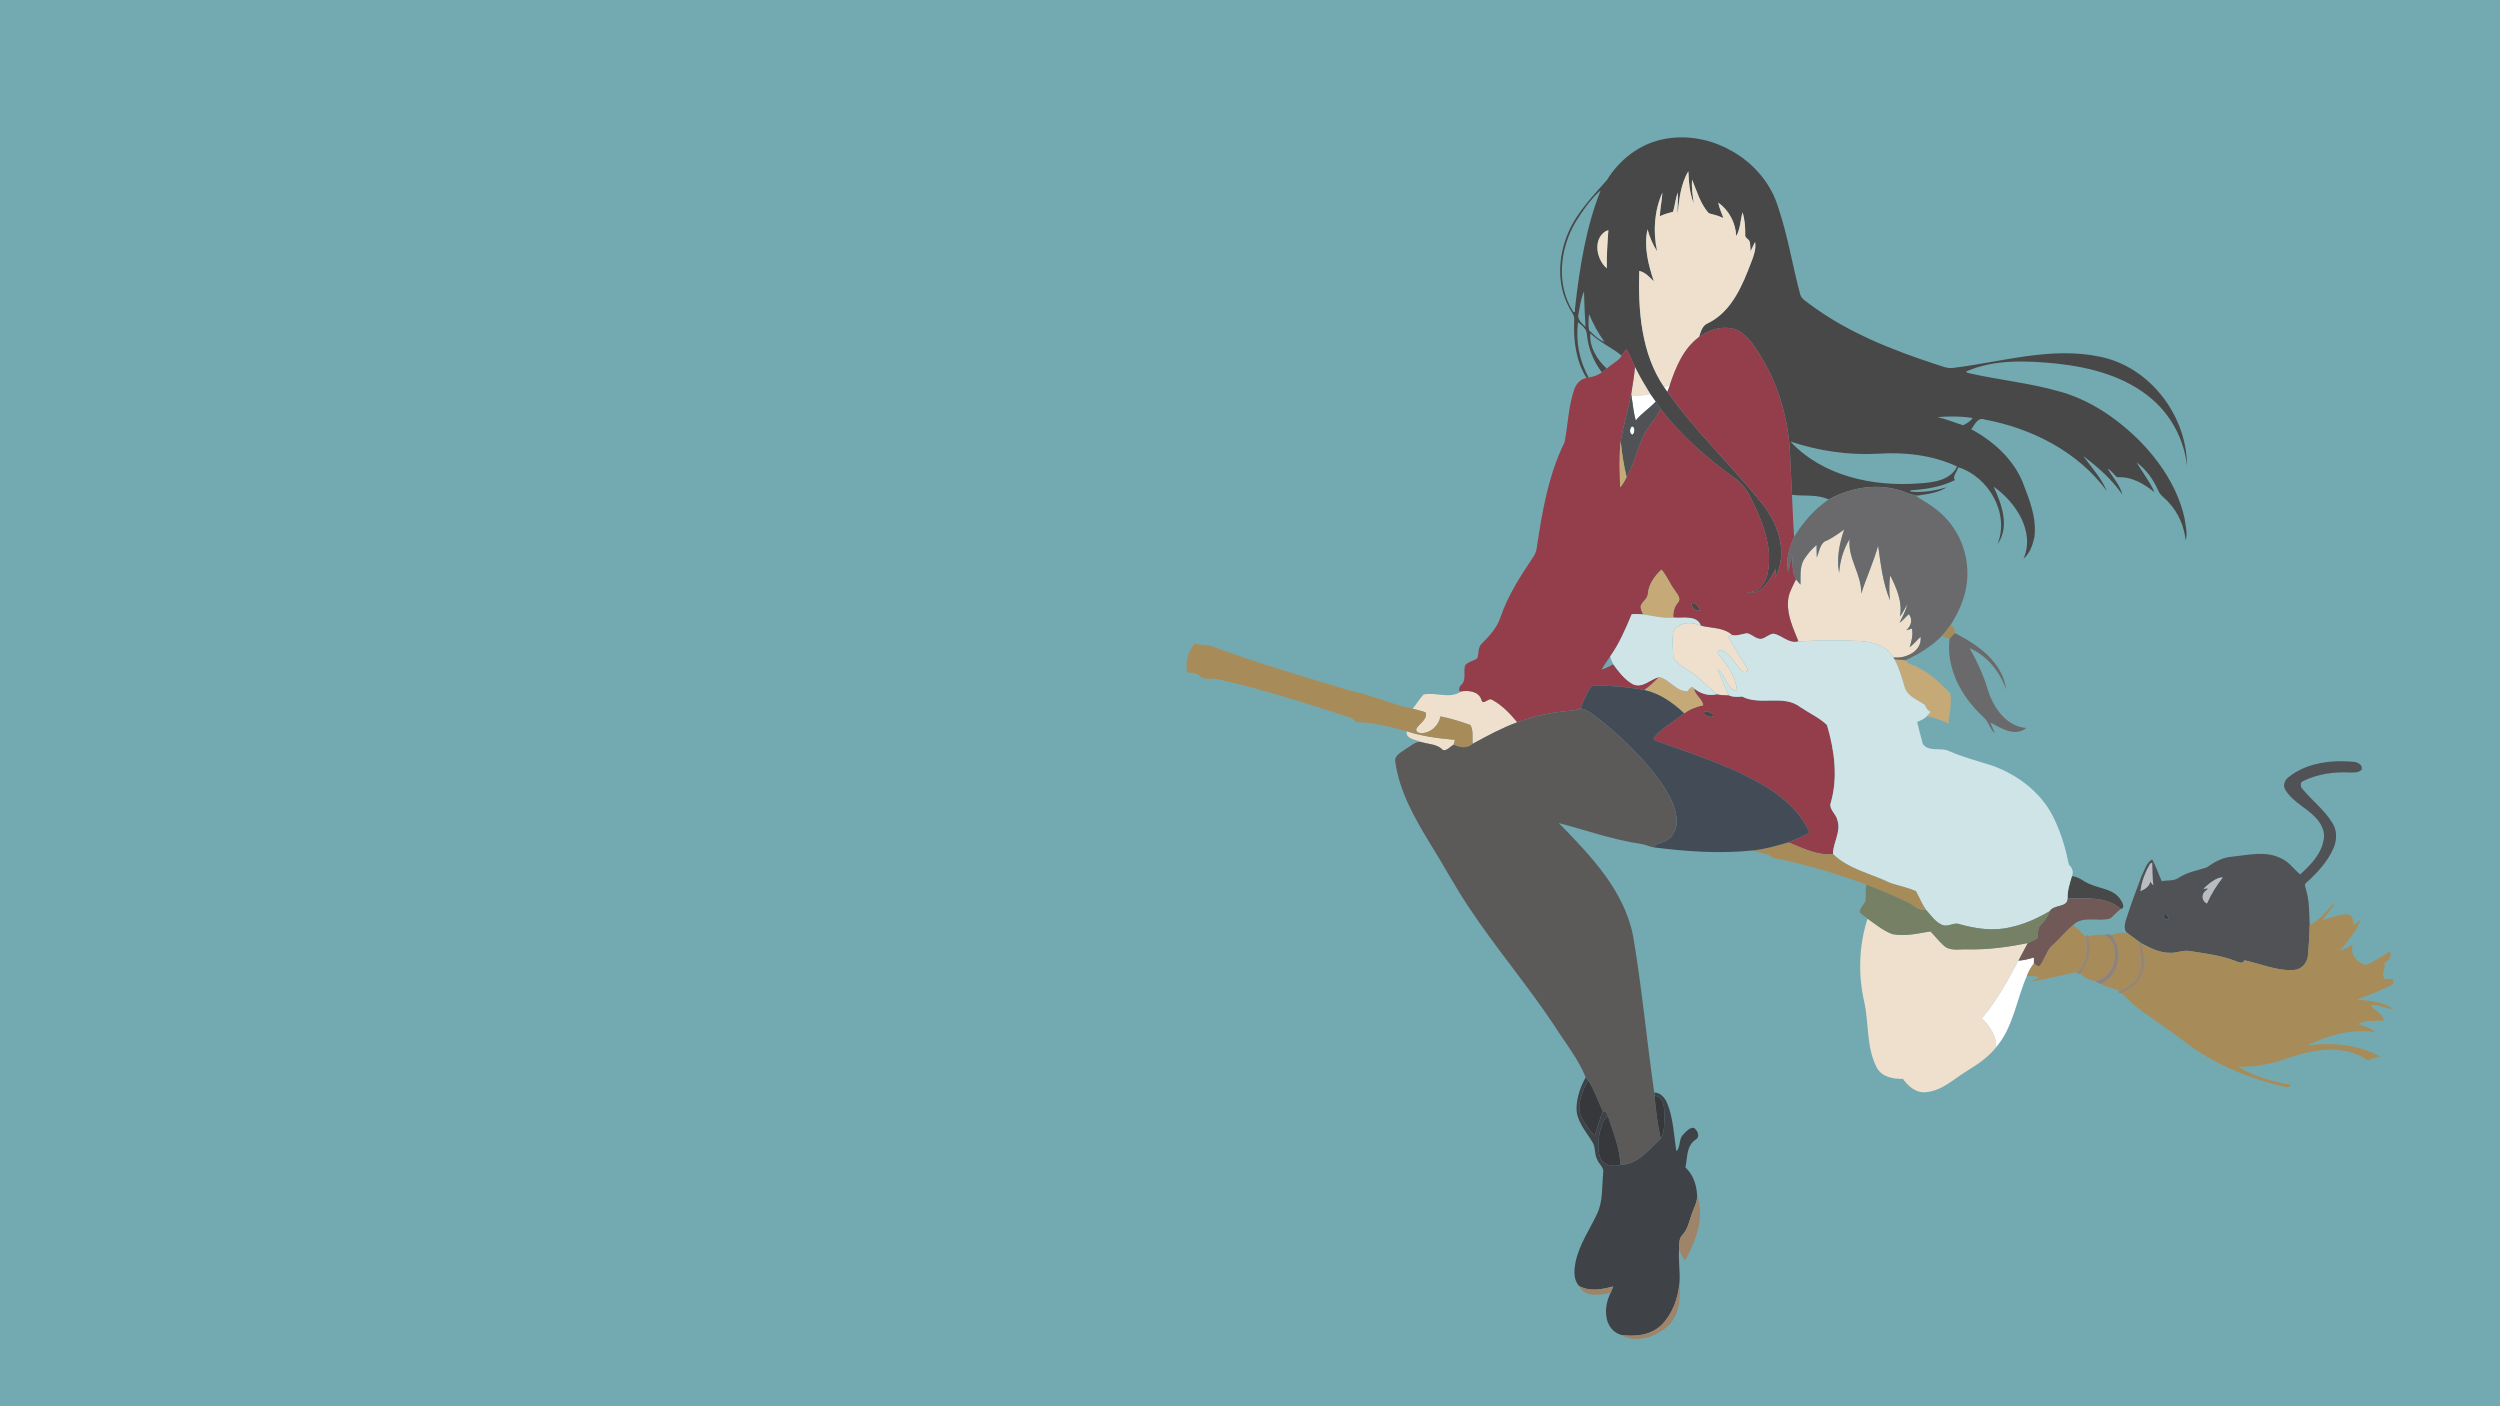 <svg height="1080" width="1920" xmlns="http://www.w3.org/2000/svg">
  <path id="background" d="m0 0h1920v1080h-1920z" fill="#73aab2"/>
  <g id="transform" transform="translate(0,0) scale(1.00)">
    <path id="color1" d="m1289.98 105.5c-4.69.102-9.38.669-14 1.74h-.03c-17.49 3.89-32.49 15.8-41.77 30.94-10.98 12.5-22.97 24.74-29.68 40.24-7.76 17.84-9.09 39.37.18 56.93 1.49 3.53 4.88 6.51 4.3 10.66-.72 15.21 1.25 31.139 9.5 44.269.42-.09 1.24-.25 1.65-.34-7.25-12.82-10.01-27.81-8.24-42.4 3.14 2.27 6.71 5.081 6.86 9.311.92 10.62 5.14 20.67 11.48 29.17 1.32-.88 2.57-1.88 3.8-2.92-7.43-6.68-13.66-16.979-12.64-27.049 7.19 6.9 16.49 10.848 24.14 17.138 1.14-1.74 2.27-3.5 3.65-5.07 2.38 4.47 4.24 9.212 6.46 13.772 3.53 7.1 7.54 13.939 11.71 20.689 1.41 1.95 2.81 3.89 4.15 5.91 1.26 1.89 2.51 3.789 3.87 5.629 15.9 20.53 35.55 37.83 56.61 52.92 5.8 3.93 10.02 9.671 12.96 15.971 8.47 17.15 16.4 36.459 12.86 55.939-1.1 8.37-7.16 17.471-16.78 15.551 11.65 3.94 18.08-9.51 22.85-17.68-.23 2.44-.52 4.871-.7 7.321 10.7-19.87 2.24-43.72-11.71-59.59-22.94-28.59-49.99-53.761-71.03-83.881-.53-.74-1.59-2.209-2.12-2.949-17.9-25.9-20.3-59.12-19.4-89.66 4.71 1.06 7.94 4.808 11.23 8.048-4.21-12.79-7.86-26.52-4.86-39.99 1.6 5.94 3.96 11.692 7.37 16.842-3.27-14.98-2.23-30.952 4.05-45.022-.3 6.08-1.76 12.042-1.96 18.122 3.25-1.53 6.7-2.532 10.17-3.442 1.48-4.83 1.71-9.989 3.68-14.689.23 5.38-.49 10.76-.22 16.15 1.26-11.1 2.35-22.761 8.26-32.541.4 8.31.88 16.781 4.15 24.551-.87-6-1.78-12.039-1.28-18.129 3.65 8.84 6.32 18.489 12.79 25.809 3.83.96 7.66 1.99 11.25 3.71-1.36-3.95-3.2-7.75-3.95-11.89 8.24 5.88 13.43 15.64 13.8 25.76 3.24-5.62 3.17-12.27 4.88-18.37 1.69 5.53 2.05 11.309 2.05 17.059-.62 2.82 3.21 3.472 3.5 6.022.43 2.28.43 4.609.61 6.929 1.18-2.38 2.2-4.841 3.44-7.201.92 5.32-.94 10.45-2.84 15.32-6.81 17.88-14.88 37.901-33.05 46.971-4.65 1.65-5.78 6.59-7.15 10.75 8.34-6.05 19.62-9.431 29.51-5.221 8.49 4.32 13.51 12.911 18.38 20.721 13.32 21.86 20.5 47.131 21.93 72.631.41 11.02 1.18 22.019 1.57 33.049 9.45 1.2 19.24-.59 28.17 3.58 15.89-8.64 34.88-12.41 52.58-7.59 6.09 1.08 11.58 5.551 18.02 4.221 6.93-.96 14.21-2.202 20.19-6.032-9.05 2.6-18.41 4.331-27.86 3.331v-.981c11.7-.72 23.67-2.56 34.23-7.92-2.64-1.8 1.57-6.809 2.45-9.789 23.39 7.45 39.63 35.64 30.03 59.18 9.65-13.45 3.32-30.751-2.91-44.221 16.85 11.68 32.1 34.561 22.88 55.361 4.93-4.13 7.09-10.56 8.42-16.65 1.93-14.9-3.97-29.15-9.23-42.74-7.54-17.71-22.53-31.121-39.23-40.071 2.48-3.37 4.98-9.589 10.16-7.529 36.19 6.76 71.84 24.72 93.91 54.93-4.23-9.99-11.71-18.119-18.03-26.789 11.27 8.47 22.02 17.898 30 29.648-1.79-7.58-7.53-13.339-11.27-19.959 3.09 1.38 4.68 4.78 7.32 6.53 10.81-.73 20.51 4.979 28.61 11.519-3.58-8.25-9.26-15.31-13.8-23 7.38 5.48 12.91 13.21 16.6 21.57 1.61 4.07 5.69 6.231 8.34 9.541 7.31 7.9 11.6 18.22 12.81 28.86 1.63-5.63-.2-11.53-.93-17.18-5.14-23.15-18.81-43.54-35.35-60.16-17.24-16.95-38.05-31.029-61.62-37.289-22.46-6.36-45.79-8.602-68.51-13.772-.88-.05-3.43-1.139-1.24-1.709 21.45-9.14 45.43-7.871 68.14-5.711 26.35 2.81 53.6 9.871 74.01 27.651 14.83 12.91 24.47 31.53 26.49 51.08.07-38.52-28.34-76.12-66.61-83.94-37.62-7.99-75.21 3.911-112.42 8.481-4.72.93-9.13-1.312-13.53-2.602-34.28-11.2-68.45-24.71-97.52-46.5-2.67-2.19-6.29-3.978-7.09-7.648-5.87-22.3-9.53-45.202-16.97-67.092-9.81-31.727-42.65-53.83-75.48-53.119zm-60.78 40.939c-11.29 28.55-16.06 59.251-19.51 89.631-.49 1.08.76 4.301-1.3 3.561-13.54-20.78-10.49-48.71 1.81-69.33 5.17-8.28 10.83-16.52 18.02-23.16zm6.01 30.381c-.75 9.73-1.33 19.49-1.21 29.26-8.03-6.88-10.89-22.489-.67-28.619zm-18.7 47.209c.19 9 .61 17.991 1.16 26.971-2.76-2.68-6.75-5.751-5.34-10.131 1.07-5.47 1.73-11.19 3.9-16.34zm3.84 17.078c3.13 7.584 7.05 14.741 11.84 21.403-4.75-1.64-8.24-5.571-11.83-8.891-.72-4.128-.32-8.363-.01-12.512zm277.78 78.762c5.66-.064 11.32.258 16.89 1.17-1.74 2.58-4.59 4.221-7.33 5.551-6.56-2.03-12.95-4.751-19.7-6.231 3.36-.273 6.75-.451 10.14-.49zm-123.05 19.25c21.56 7.19 44.4 10.542 67.15 9.352 20.62-1.42 41.92 1.039 60.82 9.769-5.06 10.75-18.64 12.41-29.19 12.99-35.07 2.78-74.03-5.521-98.78-32.111zm-75.33 124.008c-.21-.009-.42-.004-.63.014-.25 3.51 3.31 6.359 6.71 5.699-1.15-2.569-3.04-5.578-6.08-5.713zm10.47 83.215c-.27.004-.55.031-.83.088-3.61 2.45 7.22 6.751 6.22 2.031-1.61-.998-3.45-2.149-5.39-2.119zm280.95 126.629c-1.63 5.59-3.57 11.218-3.27 17.138 13.77-.08 29.72-1.878 40.91 7.942 3.45-.49 1.29-5.002 0-6.762-4.99-8.53-15.75-8.589-23.8-12.309-4.66-1.69-8.89-6.069-13.79-6.009z" fill="#484848"/>
    <path id="color2" d="m1296.66 131.539c-5.91 9.78-7 21.441-8.26 32.541-.27-5.39.45-10.77.22-16.15-1.97 4.7-2.2 9.859-3.68 14.689-3.47.91-6.92 1.912-10.17 3.442.2-6.08 1.66-12.042 1.96-18.122-6.28 14.07-7.32 30.042-4.05 45.022-3.41-5.15-5.77-10.902-7.37-16.842-3 13.47.65 27.2 4.86 39.99-3.29-3.24-6.52-6.988-11.23-8.048-.9 30.54 1.5 63.76 19.4 89.66 1.34-.65 2.69-1.311 4.06-1.981 4.56-13.69 10.44-28.06 22.46-36.91 1.37-4.16 2.5-9.1 7.15-10.75 18.17-9.07 26.24-29.091 33.05-46.971 1.9-4.87 3.76-10 2.84-15.32-1.24 2.36-2.26 4.821-3.44 7.201-.18-2.32-.18-4.649-.61-6.929-.29-2.55-4.12-3.202-3.5-6.022.04-5.75-.36-11.529-2.05-17.059-1.71 6.1-1.64 12.75-4.88 18.37-.37-10.12-5.56-19.88-13.8-25.76.75 4.14 2.59 7.94 3.95 11.89-3.59-1.72-7.42-2.75-11.25-3.71-6.47-7.32-9.14-16.969-12.79-25.809-.5 6.09.41 12.129 1.28 18.129-3.27-7.77-3.75-16.241-4.15-24.551zm-61.42 45.281l-1.88.641c-10.22 6.13-7.36 21.739.67 28.619-.12-9.77.46-19.53 1.21-29.26zm20.43 105.071c-.58 6.99-1.88 13.89-2.9 20.82l.16.908c4.83.15 9.75.371 14.45-1.039-4.17-6.75-8.18-13.589-11.71-20.689zm160.69 124.699c-4.86 3.56-9.74 7.11-15.34 9.43-3.47 2.96-4.04 8.01-5.71 12.06-.16-3.18-.06-6.359-.16-9.529-3.98 3.23-7.27 7.289-10 11.609-3 5.77-2.28 12.53-2.38 18.82-1.21-1.29-2.35-2.64-3.45-4-2.54 5.44-5.93 10.76-6.14 16.95-.75 10.87 4.14 20.859 8.05 30.689 15.57-.89 31.23-1.108 46.81-.318 9.79.53 20.85 3.43 26.02 12.58 9.47 1.18 22.35-4.721 20.95-15.881-2.77 2.73-5.28 5.75-8.42 8.07 1.52-4.59 2.82-9.47 1.78-14.32-1.51.37-2.96.849-4.41 1.289 3.84-3.15 5.26-8.23 2.05-12.43-2.45 2.19-4.52 4.79-7.18 6.75 2.29-4.67 4.92-9.238 5.92-14.398-1.81 3.19-3.27 6.6-5.55 9.51 2.05-11.08-2.59-21.9-7.51-31.51-.95 6.29-.86 12.69-.18 19.01-5.47-13.33-7.16-27.862-9.1-42.032-3.44 12.65-9.11 24.522-13 37.022.54-14.71-10.44-27.001-8.91-41.971-4.79 7.77-7.38 16.821-8.07 25.891-2.01-11.22.29-22.661 3.93-33.291zm-118.52 71.986c-4.81-.11-9.5 1.538-12.47 5.744-1.48 5.74-.56 11.81-.46 17.68-.34 5.24 4.85 7.939 8.41 10.699 9.42 5.45 17.07 13.282 25.09 20.512 3.07.79 6.25.769 9.42.869-3.43-6.49-5.56-13.551-8.79-20.131 6.37 4.34 6.78 15.142 14.89 16.932-.26-11.02-7.81-20.221-14.15-28.711-1.99-2.4 1.45-3.589 3.32-2.449 6.96 3.16 9.56 11.229 15.28 15.859 2.41 1.85 5.21-.679 3.13-3.109-5.25-7.5-9.54-15.572-14.19-23.432.97-.49 1.99-.928 3.04-1.328-6.67-6.04-15.99-5.131-24.09-7.211-2.62-1.159-5.54-1.858-8.43-1.924zm-172.22 52.117c-1.15.023-2.29.133-3.34.307-8.71 6.15-19.48.389-28.94 2.359-3.14 3.36-5.48 7.401-8.4 10.961 3.34.92 6.78 1.55 10 2.86 1.48 5.66-5.13 8.37-7.28 12.75-.4 2.9 3.32 3.35 5.4 3.08 6.73-.87 11.94-6.219 13.25-12.789 7.77 1.47 15.43 3.92 22.88 6.59 2.64 4.09 1.27 9.719 1.83 14.439 11.11-6.12 22.31-12.151 34.23-16.561-5.55-6.76-11.79-13.25-19.57-17.41-2.75-1.5-6.72 4.931-7.97.071-1.57-5.192-7.06-6.753-12.09-6.657zm-45.28 30.897c-.99 6.2 7.41 6.35 11.46 8.39 5.57 1.61 12.21 1.51 16.4 6.09 3.08.77 5.53-2.761 8.14-4.121.41-1.23.8-2.47 1-3.75-12.5-1.1-25.02-2.659-37-6.609zm353.92 143.961c-6.64 20.65-7.39 43.249-2.41 64.369 3.5 16.48 1.49 34.37 9.39 49.73 3.76 7.5 12.62 9.07 20.22 8.93 4.09 5.66 10.05 11.041 17.59 10.231 12.51-1.03 21.82-10.461 32.07-16.651 8.03-4.94 16.13-10.44 21.96-17.93.16-8.95-4.86-16.241-11.03-22.121 11.45-13.33 19.88-28.88 28.09-44.33 2.31-4.54 4.87-8.959 7.18-13.509-15.24 3.11-30.73 5.17-46.33 4.83-6.21-.33-13.91 1.771-18.67-3.389-3.54-3.2-6.4-7.031-9.74-10.391-9.58 1.52-19.43 3.94-29.15 2.09-7.13-2.55-12.99-7.629-19.17-11.859z" fill="#eee0cc"/>
    <path id="color3" d="m1324.82 251.736c-7.1.037-14.23 2.935-19.96 7.094-12.02 8.85-17.9 23.22-22.46 36.91-.62 1.66-1.27 3.3-1.94 4.93 21.04 30.12 48.09 55.291 71.03 83.881 13.95 15.87 22.41 39.72 11.71 59.59.18-2.45.47-4.881.7-7.321-4.77 8.17-11.2 21.62-22.85 17.68 9.62 1.92 15.68-7.181 16.78-15.551 3.54-19.48-4.39-38.789-12.86-55.939-2.94-6.3-7.16-12.041-12.96-15.971-21.06-15.09-40.71-32.39-56.61-52.92-3.87 7.93-10.68 14.042-14.06 22.262-4.07 9.98-6.85 20.53-12.12 30-1.35 2.8-2.88 5.539-4.96 7.879-.26-11.81-.94-23.689.43-35.459 2.12-12.14 5.57-24.02 8.08-36.09 1.02-6.93 2.32-13.83 2.9-20.82-2.22-4.56-4.08-9.302-6.46-13.772-1.38 1.57-2.51 3.33-3.65 5.07-2.76 4.38-7.96 6.261-11.5 9.911-1.23 1.04-2.48 2.04-3.8 2.92-2.99 2.11-6.52 3.309-10.1 3.919-.41.09-1.23.25-1.65.34-4.63.7-7.95 4.491-9.46 8.721-4.58 13.12-4.82 27.201-7.47 40.711-12.52 25.32-17.2 53.529-21.39 81.199-.32 2.14-.97 4.26-2.16 6.08-9.94 14.91-19.98 30.13-25.7 47.25-2.66 7.9-8.35 14.129-14.17 19.869-3.31 2.95-2.27 7.731-3.57 11.481-2.98 2.1-7.15 2.549-9.46 5.529-1.37 4.92 1.33 11.05-2.98 14.99-1.53.99-2.65 5.651.13 4.891 5.62-.93 13.5-.04 15.43 6.35 1.25 4.86 5.22-1.571 7.97-.071 7.78 4.16 14.02 10.65 19.57 17.41 13.11-4.85 26.88-7.74 40.81-8.83 2.72-.14 5.38-.809 7.89-1.869 2.11-6.18 5.05-12.111 8.53-17.631 13.46.09 27.09 1.09 40.38 3.58 4.15-2.86 7.79-6.368 11.3-9.968-6.6 1.63-12.41 8.72-19.85 5.66-6.47-3.51-11.07-9.641-15.36-15.461-2.81 1.64-5.75 3.11-8.88 4 1.91-3.48 4.3-6.659 6.52-9.949 7.09-9.96 11.88-21.251 16.56-32.461 2.94-.48 5.93-.119 8.89.131-.97-2.14-2.37-4.381-1.86-6.821 1.33-3.28 5.16-5.22 5.41-9 .51-7.4 5.2-13.691 10.41-18.621 4.25 4.82 6.45 11.031 10.35 16.121 1.64 2.62 5.09 6.081 2.36 9.141-2.81 3.24-3.87 7.338-3.66 11.578 7 .85 18.12-2.379 21.22 6.211 8.1 2.08 17.42 1.171 24.09 7.211 3.92.93 7.62-.971 11.46-1.361 3.88.84 6.8 4.72 11.02 4.32 3.27-.78 5.73-3.631 9.15-3.981 6.75 1.15 11.83 8.04 19.24 5.93-3.91-9.83-8.8-19.819-8.05-30.689.21-6.19 3.6-11.51 6.14-16.95-2.85-5.56-2.75-11.861-2.75-17.951-1.75 3.83-2.37 8.012-3.13 12.112-2.3-9.18.78-18.47 4.48-26.83-.82-10.75-1.1-21.531-1.67-32.301-.39-11.03-1.16-22.029-1.57-33.049-1.43-25.5-8.61-50.771-21.93-72.631-4.87-7.81-9.89-16.401-18.38-20.721-3.09-1.315-6.32-1.889-9.55-1.873zm-25.07 211.391c3.04.135 4.93 3.144 6.08 5.713-3.4.66-6.96-2.189-6.71-5.699.21-.018.42-.023.63-.014zm1.25 65.553c.63 5.25 6.26 7.829 7.08 12.929-5.2 1.21-10.3 2.991-14.61 6.241-7.54 6.02-16.29 10.701-22.75 17.961-1.57 1.14-.06 2.809 1.32 3.209 29.58 10.68 60.15 20.04 86.94 36.96 12.82 8.23 24.45 19.361 30.74 33.411-5.08 3.2-10.8 5.158-16.26 7.558 10.99 4.31 22.09 10.3 34.29 9-.09-8.84 6.4-17.079 3.39-26.019-.92-5.01-7.13-8.519-4.96-13.959 5.5-19.41 2.56-40.131-3.05-59.151-5.87-5.68-13.58-9.07-20.31-13.65-12.92-10.13-30.94-.949-44.85-8.209-3.43.31-6.91.499-10.14-.881-3.17-.1-6.35-.079-9.42-.869-6.26 1.53-12.55-.511-17.41-4.531zm9.22 17.662c1.94-.03 3.78 1.121 5.39 2.119 1 4.72-9.83.419-6.22-2.031.28-.057.56-.084.83-.088z" fill="#943e4b"/>
    <path id="color4" d="m1282.4 295.74c-1.37.67-2.72 1.331-4.06 1.981.53.74 1.59 2.209 2.12 2.949.67-1.63 1.32-3.27 1.94-4.93zm-15.02 6.84c-4.7 1.41-9.62 1.189-14.45 1.039 1.08 6.45 1.56 13.012 3.32 19.342 4.4-5.56 10.5-9.321 15.28-14.471-1.34-2.02-2.74-3.96-4.15-5.91zm-14.05 24.93c-1.85 1.33-2.21 5.83.51 6.33 1.76-1.43 2-6.34-.51-6.33zm308.69 407.859c-3.89 1.15-7.82 2.19-11.88 2.41h-.04c-8.21 15.45-16.64 31-28.09 44.33 6.17 5.88 11.19 13.171 11.03 22.121 13.2-15.34 15.63-36.639 23.59-54.759 1.28-3.44 3.13-6.641 5.39-9.541 0-1.53.1-3.051 0-4.561z" fill="#fff"/>
    <path id="color5" d="m1252.77 302.711c-2.51 12.07-5.96 23.95-8.08 36.09.93 9.28 2.34 18.51 4.53 27.58 5.27-9.47 8.05-20.02 12.12-30 3.38-8.22 10.19-14.332 14.06-22.262-1.36-1.84-2.61-3.739-3.87-5.629-4.78 5.15-10.88 8.911-15.28 14.471-1.76-6.33-2.24-12.892-3.32-19.342zm.56 24.799c2.51-.01 2.27 4.9.51 6.33-2.72-.5-2.36-5-.51-6.33zm544.88 257.095c-14.39-.073-29.03 3.084-40.46 12.135-3.13 2.21-4.76 6.58-2.53 10.01 6.28 10.3 18.67 14.519 25.67 24.199 2.82 3.95 4.72 8.861 3.69 13.781-1.72 11.17-10.09 19.51-18.01 26.84-4.94-4.09-8.7-9.8-14.8-12.41-11.83-5.99-25.3-2.469-37.77-1.199-7.12.49-13.41 4.139-19.12 8.139-7.07 2.43-14.73 3.601-21.16 7.701-3.86 3-8.98 2.09-13.51 2.92-2.57-5.53-4.35-11.441-7.4-16.741-4.42 2.51-5.82 8.41-8.08 12.76-4.26 11.26-8.45 22.56-12.11 34.03-.91 3.26-1.86 7.751 1.43 10.031 2.66 1.92 5.32 3.849 7.94 5.849 1.06.73 2.17 1.45 3.28 2.18 6.67 3.68 13.94 7.029 21.73 6.959 5.02.12 9.82-2.309 14.88-1.369 11.52 1.82 23.23 3.271 34.22 7.381 2.54.67 6.07 3.299 7.62-.301 12.69 2.7 25.13 8.46 38.4 7.4 5.62-.39 9.92-5.621 10.39-11.041.59-7.8 1.22-15.6 1.32-23.42-.37-9.17-.13-18.559-2.87-27.419-.29-1.6-1.63-3.74.12-4.93 8.49-7.65 16.53-16.24 21.13-26.85 2.54-5.95 2.75-13.19-.68-18.83-6.14-10.22-15.82-17.519-23.32-26.609-1.64-1.7-1.88-5.021.67-5.981 11.14-5.47 23.84-7.189 36.15-6.519 3-.02 6.84.319 8.83-2.471.63-3.35-2.96-5.369-5.77-5.689-3.25-.329-6.56-.519-9.88-.536zm-145.35 78.094c.12 5.72.03 11.461.91 17.141-.85-.92-1.64-1.879-2.45-2.779-.64 3.85-4.15 5.809-7.38 7.279.81-7.44 3.75-14.579 7.41-21.029.38-.15 1.13-.462 1.51-.612zm54.26 11.141c-4.92 6.15-8.98 12.871-12.22 20.041-4.35-2.4-4.32-7.54-.25-10.24 2.68-2.25-.76-1.141-2.43-.981 3.46-3.47 7.39-6.659 12.01-8.439.72-.09 2.17-.281 2.89-.381zm-44.06 28.033c1.24.072 2.1 1.988 2.25 3.117-.65 3.42-5.89-1.38-3.16-2.84.32-.211.63-.294.91-.277z" fill="#515256"/>
    <path id="color6" d="m1244.69 338.801c-1.37 11.77-.69 23.649-.43 35.459 2.08-2.34 3.61-5.079 4.96-7.879-2.19-9.07-3.6-18.3-4.53-27.58zm31.31 98.648c-5.21 4.93-9.9 11.221-10.41 18.621-.25 3.78-4.08 5.72-5.41 9-.51 2.44.89 4.681 1.86 6.821 7.64 1.01 15.22 3.208 23.01 2.398-.21-4.24.85-8.338 3.66-11.578 2.73-3.06-.72-6.521-2.36-9.141-3.9-5.09-6.1-11.301-10.35-16.121zm178.95 68.932c3.64 6.56 5.61 13.8 7.74 20.93 1.94 7.43 9.95 10.059 15.63 14.019.86 2.31 2.09 4.37 4.52 5.32-.96 1.2-2.02 2.3-3.05 3.42 5.88 1.38 11.57 3.031 16.68 5.741.45-7.89 3.03-15.952 1.08-23.772-7.09-6.94-13.98-13.969-23.07-18.519-3.25-3.09-8.51-2.4-11.02-6.52-2.85-.17-5.69-.299-8.51-.619zm-180.79 13.59c-3.51 3.6-7.15 7.108-11.3 9.968 11.8 2.59 21.96 9.751 30.61 17.911 4.31-3.25 9.41-5.031 14.61-6.241-.82-5.1-6.45-7.679-7.08-12.929-2.27-2.83-3.5.75-5.07 2.23-8.73.19-13.82-9.439-21.77-10.939z" fill="#c5a977"/>
    <path id="color7" d="m1440.16 373.885c-12.43.127-24.82 3.765-35.74 9.705-10.95 7.43-19.72 17.431-26.5 28.721-3.7 8.36-6.78 17.65-4.48 26.83.76-4.1 1.38-8.282 3.13-12.112-.04 6.09-.1 12.391 2.75 17.951 1.1 1.36 2.24 2.71 3.45 4 .07-6.29-.62-13.05 2.38-18.82 2.73-4.32 6.02-8.379 10-11.609.06 3.17 0 6.349.16 9.529 1.67-4.05 2.24-9.1 5.71-12.06 5.6-2.32 10.48-5.87 15.34-9.43-3.64 10.63-5.94 22.071-3.93 33.291.69-9.07 3.28-18.121 8.07-25.891-1.53 14.97 9.45 27.261 8.91 41.971 3.89-12.5 9.56-24.372 13-37.022 1.94 14.17 3.63 28.702 9.1 42.032-.68-6.32-.77-12.72.18-19.01 4.92 9.61 9.56 20.43 7.51 31.51 2.28-2.91 3.74-6.32 5.55-9.51-1 5.16-3.63 9.728-5.92 14.398 2.66-1.96 4.73-4.56 7.18-6.75 3.21 4.2 1.79 9.28-2.05 12.43 1.45-.44 2.9-.919 4.41-1.289 1.04 4.85-.26 9.73-1.78 14.32 3.14-2.32 5.65-5.34 8.42-8.07 1.4 11.16-11.48 17.061-20.95 15.881.23.38.67 1.13.89 1.5 2.82.32 5.66.449 8.51.619 10.42-4.65 20.39-10.771 28.33-19.051 2.27-2.51 4.36-5.179 6.28-7.969 5.99-9.41 10.76-19.85 12.3-30.98 2.48-17.14-2.55-35.28-13.76-48.52-6.65-8.22-15.74-13.89-24.71-19.22 1.02-.37 2.05-.709 3.12-1.039-6.44 1.33-11.93-3.141-18.02-4.221-5.53-1.506-11.19-2.173-16.84-2.115zm61.05 112.224c-1.31 1.4-2.62 2.802-3.91 4.202-2.91 22.88 9.11 44.779 25.45 59.939 4.4 3.4 5.2 9.44 9.36 13.01-1-2.83-2.52-5.46-3.35-8.35 8.02 4.49 18.95 11.24 27.49 4.18-15.34-1.13-25.28-15.5-29.48-29.02-3.32-11.33-8.29-22.029-14.09-32.259 13.49 5.71 23.48 18.279 28.06 32.039-2.49-21.26-21.83-34.861-39.53-43.741z" fill="#6a6a6c"/>
    <path id="color8" d="m1255.36 471.543c-.74.03-1.47.097-2.21.217-4.68 11.21-9.47 22.501-16.56 32.461.58 2.05 1.38 4.039 2.36 5.949 4.29 5.82 8.89 11.951 15.36 15.461 7.44 3.06 13.25-4.03 19.85-5.66 7.95 1.5 13.04 11.129 21.77 10.939 1.57-1.48 2.8-5.06 5.07-2.23 4.86 4.02 11.15 6.061 17.41 4.531-8.02-7.23-15.67-15.062-25.09-20.512-3.56-2.76-8.75-5.459-8.41-10.699-.1-5.87-1.02-11.94.46-17.68 4.75-6.73 13.92-6.91 20.9-3.82-3.1-8.59-14.22-5.361-21.22-6.211-7.79.81-15.37-1.388-23.01-2.398-2.22-.188-4.46-.438-6.68-.348zm86.46 14.807c-3.84.39-7.54 2.291-11.46 1.361-1.05.4-2.07.838-3.04 1.328 4.65 7.86 8.94 15.932 14.19 23.432 2.08 2.43-.72 4.959-3.13 3.109-5.72-4.63-8.32-12.699-15.28-15.859-1.87-1.14-5.31.049-3.32 2.449 6.34 8.49 13.89 17.691 14.15 28.711-8.11-1.79-8.52-12.592-14.89-16.932 3.23 6.58 5.36 13.641 8.79 20.131 3.23 1.38 6.71 1.191 10.14.881 13.91 7.26 31.93-1.921 44.85 8.209 6.73 4.58 14.44 7.97 20.31 13.65 5.61 19.02 8.55 39.741 3.05 59.151-2.17 5.44 4.04 8.949 4.96 13.959 3.01 8.94-3.49 17.179-3.39 26.019 12.11 11.8 29.26 14.971 43.96 22.231 6.55 2.08 13.36 3.51 19.71 6.22 2.58 4.77 4.58 9.88 7.73 14.35 3.79 4.2 7.13 9.329 12.53 11.609 4.44 1.92 8.81-2.37 13.29-.58 12.57 3.53 26.06 5.482 38.94 2.362 10.72-2.25 20.79-6.832 30.21-12.352 3.42-5.41 13.53-2.53 13.83-9.68-.3-5.92 1.64-11.548 3.27-17.138 1.59-3.43.18-6.561-2.33-8.981-2.25-11.22-5.38-22.32-10.21-32.74-8.72-20.76-27.78-35.77-48.61-43.26-11.09-3.42-22.33-6.45-33.01-11.07-6.53-3.38-15.49 1.131-20.36-5.609-1.61-5.59-2.9-11.281-4.36-16.901 2.66-1.1 5.49-2.11 7.45-4.34 1.03-1.12 2.09-2.22 3.05-3.42-2.43-.95-3.66-3.01-4.52-5.32-5.68-3.96-13.69-6.589-15.63-14.019-2.13-7.13-4.1-14.37-7.74-20.93-.22-.37-.66-1.12-.89-1.5-5.17-9.15-16.23-12.05-26.02-12.58-15.58-.79-31.24-.572-46.81.318-7.41 2.11-12.49-4.78-19.24-5.93-3.42.35-5.88 3.201-9.15 3.981-4.22.4-7.14-3.48-11.02-4.32z" fill="#cee4e7"/>
    <path id="color9" d="m1498.07 479.98c-1.92 2.79-4.01 5.459-6.28 7.969.77 2.09 3.63 2.062 5.51 2.362 1.29-1.4 2.6-2.802 3.91-4.202.36-2.57-1.01-4.829-3.14-6.129zm-580.67 14.43c-5.15 5.74-7.26 14.299-5.67 21.789 2.99 1.3 7.01-.06 9.37 2.74 3.91 4.34 9.949 1.182 14.839 2.862 33.91 7.71 67.101 18.258 100.131 29.068 2.22.52 4 1.862 5.25 3.772 13.27.02 26.26 3.569 39.02 6.949 11.98 3.95 24.5 5.509 37 6.609-.2 1.28-.59 2.52-1 3.75 4.84 2.11 10.39 3.191 14.68-.699-.56-4.72.81-10.349-1.83-14.439-7.45-2.67-15.11-5.12-22.88-6.59-1.31 6.57-6.52 11.919-13.25 12.789-2.08.27-5.8-.18-5.4-3.08 2.15-4.38 8.76-7.09 7.28-12.75-3.22-1.31-6.66-1.94-10-2.86-15.97-3.29-30.88-10.331-46.75-13.541-36.85-10.93-73.761-22.018-109.821-35.228-3.76.4-7.329-.931-10.969-1.141zm456.06 152.539c-9.09 2.6-18.18 5.311-27.63 6.221 5.36 2.03 11.66 1.949 16.19 5.859 24.17 4.49 48.15 11.851 71.33 20.401 11.24 4.17 22.23 8.98 33.05 14.14 4 2.45 7.53 6.29 12.75 5.18-3.15-4.47-5.15-9.58-7.73-14.35-6.35-2.71-13.16-4.14-19.71-6.22-14.7-7.26-31.85-10.431-43.96-22.231-12.2 1.3-23.3-4.69-34.29-9zm419.81 45.701c-6.08 6.31-11.51 13.599-19.44 17.789-.1 7.82-.73 15.62-1.32 23.42-.47 5.42-4.77 10.651-10.39 11.041-13.27 1.06-25.71-4.7-38.4-7.4-1.55 3.6-5.08.971-7.62.301-10.99-4.11-22.7-5.561-34.22-7.381-5.06-.94-9.86 1.489-14.88 1.369-7.79.07-15.06-3.279-21.73-6.959 1.37 8.41 3.55 17.65-.82 25.58-2.8 6.22-9.2 9.301-14.82 12.471 9.55 10.8 22.17 18.289 33.8 26.639 9.17 6.08 17.38 13.511 26.79 19.281 19.64 12.24 41.54 20.709 64.09 25.769 1.68.35 4.61.99 4.75-1.55-13.99-2.35-28.07-6.29-40.18-13.85 13.47.57 26.73-2.251 39.33-6.891 19.21-6.5 42.5-10.409 60.18 2.151 3.13-1.22 6.26-2.45 9.63-2.95-16.76-9.55-37.06-10.849-55.89-8.769 16.11-7.39 34.17-13.11 52.07-9.91-3.51-3.62-8.59-4.771-13.16-6.401 5.94-3.28 13.37-1.96 19.97-2.65-1.5-4.93-7.03-7.819-10.28-11.779 6.01-.78 11.33 2.959 17.25 2.799-8.17-5.6-18.33-6.33-27.88-7.1 9-3.26 17.93-6.799 26.49-11.109 2.08-.56 1.32-3.041 1.44-4.641-2.22-.18-4.47.129-6.63-.311-3.41-3.78 1.72-7.43-.48-11.58 2.98-2.19 7.02-4.929 4.26-9.179-6.04 3.37-11.6 7.79-18.17 10.13-6.92-1.56-12.98-8.74-9.9-15.99-3.2 1.94-6.37 4.071-10.04 4.981 6.18-7.38 12.99-14.77 16.05-24.09-1.77 1.52-3.44 3.149-5.33 4.519-.76-3.19-.56-7.8-4.79-8.32-6.56.26-12.82 2.53-19.01 4.5 2.7-4.89 7.53-8.46 9.28-13.93zm-201.34 17.981c-6.22 4.91-10.89 11.388-16.99 16.398-3.51 4.46-5.08 10.141-8.46 14.711-1.76.64-3.05-1.05-4.42-1.81-2.26 2.9-4.11 6.101-5.39 9.541 3.18.22 6.4.21 9.56.84-1.97 1.47-4.24 2.42-6.37 3.58 11.85-1.53 23.3-5.122 35.04-7.192 7.63-6.75 8.67-17.97 6.79-27.42-3.04-3.09-6.09-6.308-9.76-8.648zm37.37 5.678c-2.66.069-5.3.713-7.66 1.951 9.41 11.53 6.01 31.06-7.98 37.33 4.14 2.76 9.25 3.261 13.68 5.461 6.8-2.72 13.62-7.421 15.95-14.711 1.79-7.86.15-15.92-1.3-23.69-2.62-2-5.28-3.929-7.94-5.849-1.55-.368-3.15-.534-4.75-.492zm-17.29 1.564c-2.71-.018-5.42.272-7.96 1.178 2.77 9.98.06 20.78-6.16 28.92 2.96 3.14 7.08 4.86 11.3 5.5 15.34-2.84 21.17-26.481 7.67-35.301-1.6-.165-3.23-.286-4.85-.297z" fill="#a78c59"/>
    <path id="color10" d="m1222.48 526.359c-3.48 5.52-6.42 11.451-8.53 17.631 5.93 1.24 10.29 5.67 15.03 9.1 14.68 11.45 28.05 24.59 39.94 38.92 8.37 10.99 17.43 22.71 18.73 36.98.87 7.46-3.32 15.54-10.77 17.77-2.08 1.35-6.31 1-6.53 4.07 25 3.1 50.34 4.98 75.48 2.34 9.45-.91 18.54-3.621 27.63-6.221 5.46-2.4 11.18-4.358 16.26-7.558-6.29-14.05-17.92-25.181-30.74-33.411-26.79-16.92-57.36-26.28-86.94-36.96-1.42-.4-2.89-2.069-1.32-3.209 6.46-7.26 15.21-11.941 22.75-17.961-8.65-8.16-18.81-15.321-30.61-17.911-13.29-2.49-26.92-3.49-40.38-3.58z" fill="#434b56"/>
    <path id="color11" d="m1213.95 543.99c-2.51 1.06-5.17 1.729-7.89 1.869-13.93 1.09-27.7 3.98-40.81 8.83-11.92 4.41-23.12 10.441-34.23 16.561-4.29 3.89-9.84 2.809-14.68.699-2.61 1.36-5.06 4.891-8.14 4.121-4.19-4.58-10.83-4.48-16.4-6.09-4.52-1.2-8.09 2.95-11.76 4.92-3.34 2.67-9.34 4.9-8.48 10.11 3.16 22.89 14.89 43.31 26.68 62.75 9.92 15.8 18.74 32.269 29.02 47.849 20.9 31.73 45.65 60.69 66.67 92.34 8.16 12.97 18.14 25.191 23.88 39.451.61.76 1.28 1.52 1.89 2.34 4.81 7.41 7.56 15.91 11.34 23.86 2.52-.95 3.32 1.86 3.9 3.72 4.03 12.22 9.01 24.361 9.54 37.401 13.35-.46 22.03-11.841 30.9-20.231-2.31-10.86-3.83-21.9-4.68-32.97-.1-.84-.16-1.69-.26-2.51-5.7-39.68-9.38-79.681-16.04-119.231-6.59-35.68-32.84-62.68-57.21-87.66 20.9 5.52 41.42 12.8 62.88 15.99 3.53.49 6.75 2.181 10.28 2.721.22-3.07 4.45-2.72 6.53-4.07 7.45-2.23 11.64-10.31 10.77-17.77-1.3-14.27-10.36-25.99-18.73-36.98-11.89-14.33-25.26-27.47-39.94-38.92-4.74-3.43-9.1-7.86-15.03-9.1z" fill="#5b5a58"/>
    <path id="color12" d="m1652.86 662.699c-.38.15-1.13.462-1.51.612-3.66 6.45-6.6 13.589-7.41 21.029 3.23-1.47 6.74-3.429 7.38-7.279.81.9 1.6 1.859 2.45 2.779-.91-5.68-.79-11.421-.91-17.141zm54.26 11.141c-.72.1-2.17.291-2.89.381-4.62 1.78-8.55 4.969-12.01 8.439 1.67-.16 5.11-1.269 2.43.981-4.07 2.7-4.1 7.84.25 10.24 3.24-7.17 7.3-13.891 12.22-20.041z" fill="#bbbcc1"/>
    <path id="color13" d="m1433.35 679.43c-.81 4.13-.25 8.34-.64 12.5-1.26 2.96-4.49 5.41-4.49 8.72 1.86 1.8 3.98 3.311 6.04 4.901 6.18 4.23 12.04 9.309 19.17 11.859 9.72 1.85 19.57-.57 29.15-2.09 3.34 3.36 6.2 7.191 9.74 10.391 4.76 5.16 12.46 3.059 18.67 3.389 15.6.34 31.09-1.72 46.33-4.83 2.44-1.17 5.02-2.1 7.34-3.52.84-3.45-.22-7.689 2.67-10.359 2.98-3.02 5.57-6.462 6.79-10.602-9.42 5.52-19.49 10.102-30.21 12.352-12.88 3.12-26.37 1.168-38.94-2.362-4.48-1.79-8.85 2.5-13.29.58-5.4-2.28-8.74-7.409-12.53-11.609-5.22 1.11-8.75-2.73-12.75-5.18-10.82-5.16-21.81-9.97-33.05-14.14z" fill="#758065"/>
    <path id="color14" d="m1598.58 689.936c-3.59.026-7.16.153-10.59.173-.3 7.15-10.41 4.27-13.83 9.68-1.22 4.14-3.81 7.582-6.79 10.602-2.89 2.67-1.83 6.909-2.67 10.359-2.32 1.42-4.9 2.35-7.34 3.52-2.31 4.55-4.87 8.969-7.18 13.509 4.06-.22 7.99-1.26 11.88-2.41v4.561c1.37.76 2.66 2.45 4.42 1.81 3.38-4.57 4.95-10.251 8.46-14.711 6.1-5.01 10.77-11.488 16.99-16.398 7.42-7.73 19.3-2.462 28.52-5.182 3.1-2.1 5.23-5.348 8.41-7.398-8.39-7.365-19.46-8.195-30.28-8.115z" fill="#705956"/>
    <path id="color15" d="m1663.06 701.873c-.28-.017-.59.066-.91.277-2.73 1.46 2.51 6.26 3.16 2.84-.15-1.129-1.01-3.045-2.25-3.117zm-445.25 125.527c-4.04 7.16-6.82 15.301-7.04 23.571-.1 10.13 7.26 17.849 12.14 26.029 2.65 4 1.41 9.179 3.65 13.359 1.32 3.7 5.66 6.232 4.68 10.602-1.05 10.29-.06 21.149-4.47 30.789-5.84 12.65-14.24 24.359-16.89 38.279-1.02 5.96-1.58 13.051 3.02 17.741 8.15 4.29 17.57 2.52 26.02.21-.58 1.68-1.26 3.319-1.95 4.959-5.62 10.611-5.62 27.611 7.68 32.191 10.74 1.71 22.94.5 31.16-7.32 8.51-8.41 12.82-20.32 13.97-32.05.8-8.66-.92-17.299-.25-25.959.26-3.93-.42-8.58 2.69-11.58 3.9-4.18 4.98-9.931 6.82-15.141 1.59-4.97 4.55-9.639 4.36-15.029-.42-7.95-3.03-15.942-8.98-21.442 1.57-7.39.59-16.649 7.81-21.359 3.79-2.14 1.52-7.23-1.35-9.08-3.56-.31-6.08 3.04-8.34 5.33-3.45 3.46-1.6 9.331-5.12 12.631-1.91-12.23-2.24-24.931-6.89-36.551-1.64-4.24-5.2-8.51-10.09-8.57.06.82.16 1.67.26 2.51 6.72.56 7.49 8.17 7.49 13.48-.18 6.5.74 13.68-2.81 19.49-8.87 8.39-17.55 19.771-30.9 20.231-4.98 1.24-11.33.8-14.59-3.66-3.36-6.22-2.51-13.782-1.58-20.522 1.58-4.57 2.07-10.539 6.63-13.219-.58-1.86-1.38-4.67-3.9-3.72-2.62 5.95-4.15 12.25-6.21 18.39-4.02-2.66-5.92-7.361-8.71-11.121-6.86-9.63-1.42-21.959 3.58-31.129-.61-.82-1.28-1.58-1.89-2.34z" fill="#3f4247"/>
    <path id="color16" d="m1618.33 717.354c-.64-.039-1.19.148-1.47.816 13.5 8.82 7.67 32.461-7.67 35.301 1.4.81 2.74 2.099 4.47 2.119 13.99-6.27 17.39-25.8 7.98-37.33-.89-.15-2.24-.842-3.31-.906z" fill="#92807a"/>
    <path id="color17" d="m1602.93 718.193c-.4.039-.81.401-1.24 1.086 1.88 9.45.84 20.67-6.79 27.42.4 1.15 1.4 1.572 2.99 1.272 6.26-8.14 8.93-18.94 6.16-28.92-.35-.61-.73-.896-1.12-.858zm39.06 4.457c1.45 7.77 3.09 15.83 1.3 23.69-2.33 7.29-9.15 11.991-15.95 14.711-.79 1.89.86 1.91 2.29 1.83 5.62-3.17 12.02-6.251 14.82-12.471 4.37-7.93 2.19-17.17.82-25.58-1.11-.73-2.22-1.45-3.28-2.18zm-338.59 195.401c.19 5.39-2.77 10.059-4.36 15.029-1.84 5.21-2.92 10.961-6.82 15.141-3.11 3-2.43 7.65-2.69 11.58 1.26 2.95 2.64 5.88 4.42 8.58 8.56-15.03 15.43-33.08 9.45-50.33zm-13.62 67.709c-1.15 11.73-5.46 23.64-13.97 32.05-8.22 7.82-20.42 9.03-31.16 7.32 10.52 6.34 24.66 2.6 33.86-4.7 10.87-7.65 12.63-22.44 11.27-34.67zm-76.88 2.01c3.78 9.01 16.31 6.759 24.07 5.169.69-1.64 1.37-3.279 1.95-4.959-8.45 2.31-17.87 4.08-26.02-.21z" fill="#9e856a"/>
    <path id="color18" d="m1219.7 829.74c-5 9.17-10.44 21.499-3.58 31.129 2.79 3.76 4.69 8.461 8.71 11.121 2.06-6.14 3.59-12.44 6.21-18.39-3.78-7.95-6.53-16.45-11.34-23.86zm51 11.78c.85 11.07 2.37 22.11 4.68 32.97 3.55-5.81 2.63-12.99 2.81-19.49.02-5.31-.77-12.92-7.49-13.48zm-35.76 15.8c-4.56 2.68-5.05 8.649-6.63 13.219-.93 6.74-1.78 14.302 1.58 20.522 3.26 4.46 9.61 4.9 14.59 3.66-.53-13.04-5.51-25.181-9.54-37.401z" fill="#37383c"/>
  </g>
</svg>
